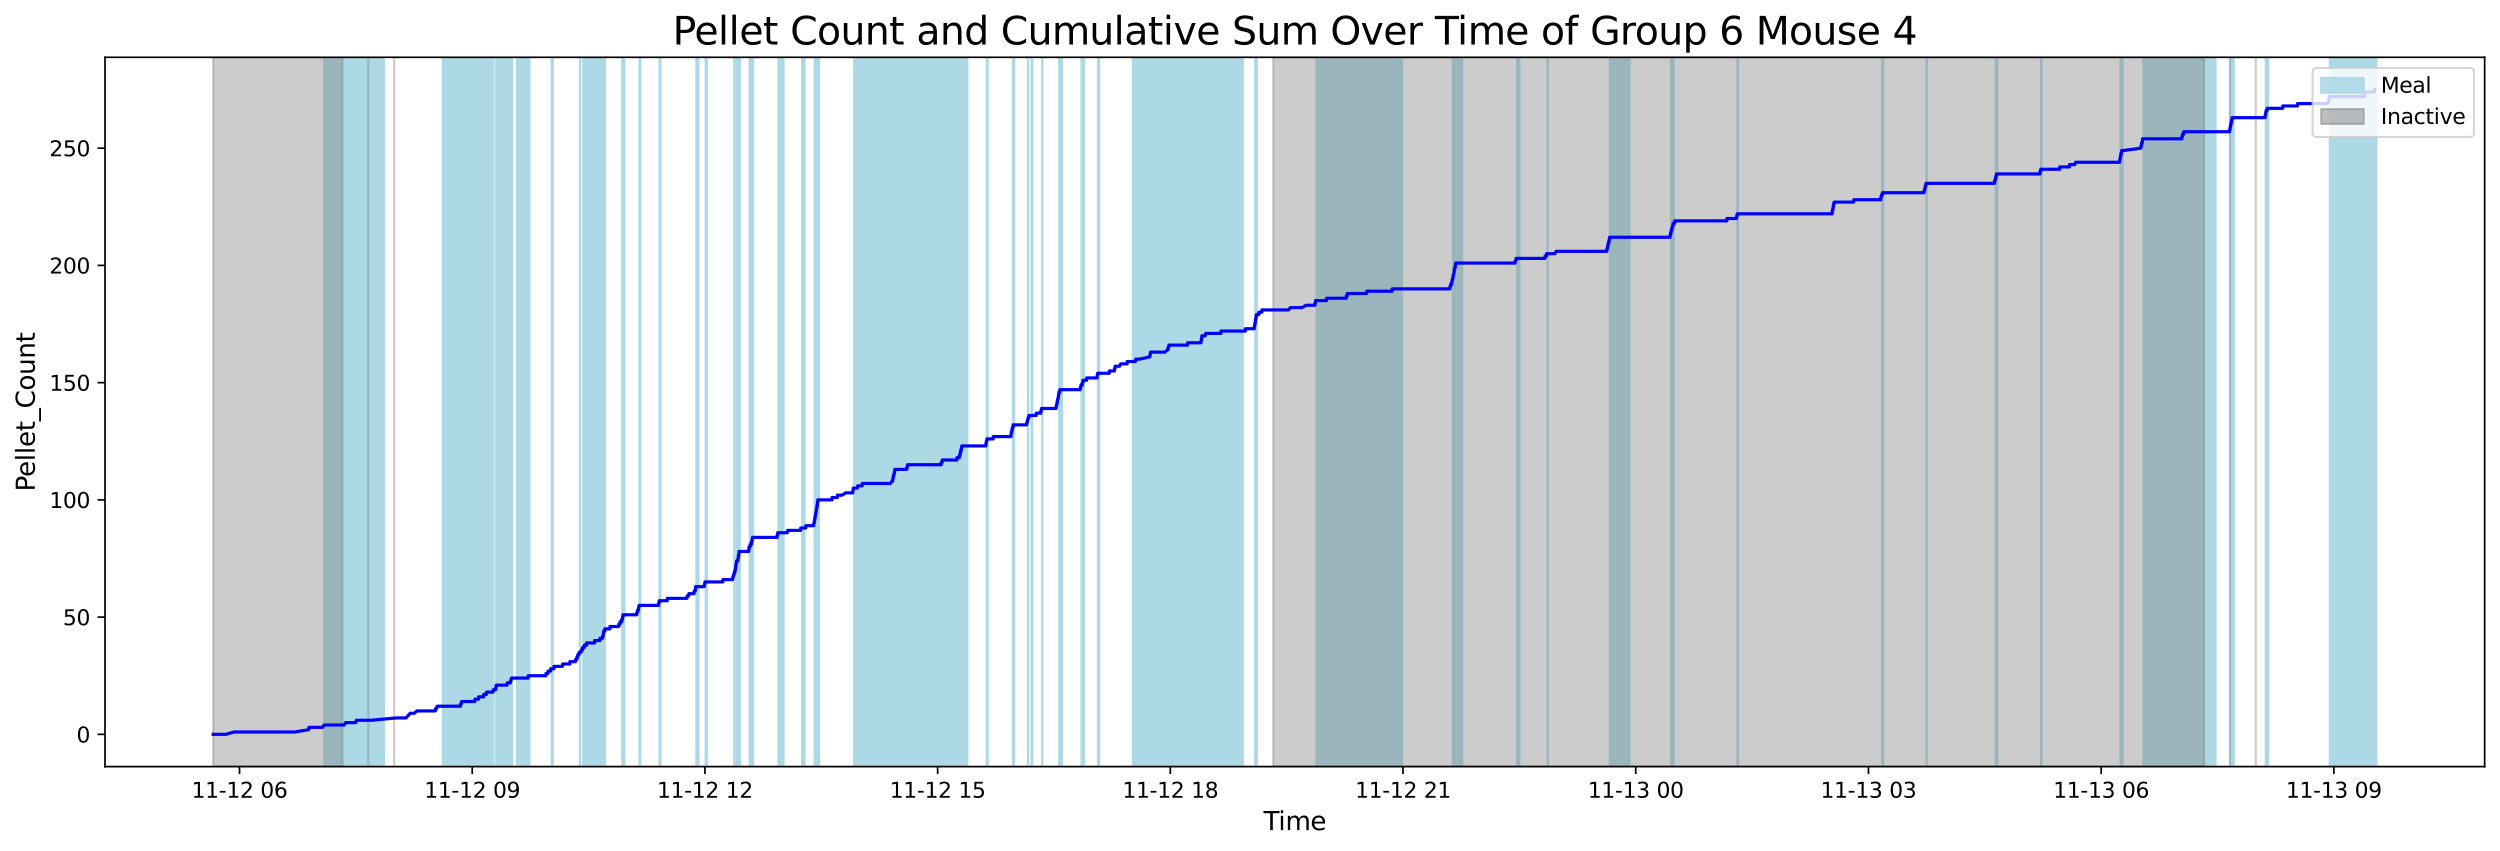 <?xml version="1.0" encoding="utf-8" standalone="no"?>
<!DOCTYPE svg PUBLIC "-//W3C//DTD SVG 1.1//EN"
  "http://www.w3.org/Graphics/SVG/1.1/DTD/svg11.dtd">
<svg xmlns:xlink="http://www.w3.org/1999/xlink" width="1172.435pt" height="399.009pt" viewBox="0 0 1172.435 399.009" xmlns="http://www.w3.org/2000/svg" version="1.1">
 <defs>
  <style type="text/css">*{stroke-linejoin: round; stroke-linecap: butt}</style>
 </defs>
 <g id="figure_1">
  <g id="patch_1">
   <path d="M 0 399.009 
L 1172.435 399.009 
L 1172.435 0 
L 0 0 
z
" style="fill: #ffffff"/>
  </g>
  <g id="axes_1">
   <g id="patch_2">
    <path d="M 49.235 359.517 
L 1165.235 359.517 
L 1165.235 26.877 
L 49.235 26.877 
z
" style="fill: #ffffff"/>
   </g>
   <g id="patch_3">
    <path d="M 180.033 359.517 
L 180.033 26.877 
L 152.045 26.877 
L 152.045 359.517 
z
" clip-path="url(#pcdb0485728)" style="fill: #add8e6; stroke: #add8e6; stroke-linejoin: miter"/>
   </g>
   <g id="patch_4">
    <path d="M 230.87 359.517 
L 230.87 26.877 
L 207.664 26.877 
L 207.664 359.517 
z
" clip-path="url(#pcdb0485728)" style="fill: #add8e6; stroke: #add8e6; stroke-linejoin: miter"/>
   </g>
   <g id="patch_5">
    <path d="M 231.452 359.517 
L 231.452 26.877 
L 229.365 26.877 
L 229.365 359.517 
z
" clip-path="url(#pcdb0485728)" style="fill: #add8e6; stroke: #add8e6; stroke-linejoin: miter"/>
   </g>
   <g id="patch_6">
    <path d="M 240.157 359.517 
L 240.157 26.877 
L 232.695 26.877 
L 232.695 359.517 
z
" clip-path="url(#pcdb0485728)" style="fill: #add8e6; stroke: #add8e6; stroke-linejoin: miter"/>
   </g>
   <g id="patch_7">
    <path d="M 248.323 359.517 
L 248.323 26.877 
L 242.473 26.877 
L 242.473 359.517 
z
" clip-path="url(#pcdb0485728)" style="fill: #add8e6; stroke: #add8e6; stroke-linejoin: miter"/>
   </g>
   <g id="patch_8">
    <path d="M 259.255 359.517 
L 259.255 26.877 
L 258.727 26.877 
L 258.727 359.517 
z
" clip-path="url(#pcdb0485728)" style="fill: #add8e6; stroke: #add8e6; stroke-linejoin: miter"/>
   </g>
   <g id="patch_9">
    <path d="M 271.979 359.517 
L 271.979 26.877 
L 271.953 26.877 
L 271.953 359.517 
z
" clip-path="url(#pcdb0485728)" style="fill: #add8e6; stroke: #add8e6; stroke-linejoin: miter"/>
   </g>
   <g id="patch_10">
    <path d="M 283.466 359.517 
L 283.466 26.877 
L 273.503 26.877 
L 273.503 359.517 
z
" clip-path="url(#pcdb0485728)" style="fill: #add8e6; stroke: #add8e6; stroke-linejoin: miter"/>
   </g>
   <g id="patch_11">
    <path d="M 283.674 359.517 
L 283.674 26.877 
L 283.393 26.877 
L 283.393 359.517 
z
" clip-path="url(#pcdb0485728)" style="fill: #add8e6; stroke: #add8e6; stroke-linejoin: miter"/>
   </g>
   <g id="patch_12">
    <path d="M 291.792 359.517 
L 291.792 26.877 
L 292.791 26.877 
L 292.791 359.517 
z
" clip-path="url(#pcdb0485728)" style="fill: #add8e6; stroke: #add8e6; stroke-linejoin: miter"/>
   </g>
   <g id="patch_13">
    <path d="M 299.913 359.517 
L 299.913 26.877 
L 300.301 26.877 
L 300.301 359.517 
z
" clip-path="url(#pcdb0485728)" style="fill: #add8e6; stroke: #add8e6; stroke-linejoin: miter"/>
   </g>
   <g id="patch_14">
    <path d="M 309.282 359.517 
L 309.282 26.877 
L 309.714 26.877 
L 309.714 359.517 
z
" clip-path="url(#pcdb0485728)" style="fill: #add8e6; stroke: #add8e6; stroke-linejoin: miter"/>
   </g>
   <g id="patch_15">
    <path d="M 327.574 359.517 
L 327.574 26.877 
L 326.563 26.877 
L 326.563 359.517 
z
" clip-path="url(#pcdb0485728)" style="fill: #add8e6; stroke: #add8e6; stroke-linejoin: miter"/>
   </g>
   <g id="patch_16">
    <path d="M 330.937 359.517 
L 330.937 26.877 
L 331.506 26.877 
L 331.506 359.517 
z
" clip-path="url(#pcdb0485728)" style="fill: #add8e6; stroke: #add8e6; stroke-linejoin: miter"/>
   </g>
   <g id="patch_17">
    <path d="M 344.329 359.517 
L 344.329 26.877 
L 344.475 26.877 
L 344.475 359.517 
z
" clip-path="url(#pcdb0485728)" style="fill: #add8e6; stroke: #add8e6; stroke-linejoin: miter"/>
   </g>
   <g id="patch_18">
    <path d="M 345.876 359.517 
L 345.876 26.877 
L 345.382 26.877 
L 345.382 359.517 
z
" clip-path="url(#pcdb0485728)" style="fill: #add8e6; stroke: #add8e6; stroke-linejoin: miter"/>
   </g>
   <g id="patch_19">
    <path d="M 345.993 359.517 
L 345.993 26.877 
L 347.001 26.877 
L 347.001 359.517 
z
" clip-path="url(#pcdb0485728)" style="fill: #add8e6; stroke: #add8e6; stroke-linejoin: miter"/>
   </g>
   <g id="patch_20">
    <path d="M 351.591 359.517 
L 351.591 26.877 
L 351.653 26.877 
L 351.653 359.517 
z
" clip-path="url(#pcdb0485728)" style="fill: #add8e6; stroke: #add8e6; stroke-linejoin: miter"/>
   </g>
   <g id="patch_21">
    <path d="M 352.268 359.517 
L 352.268 26.877 
L 353.21 26.877 
L 353.21 359.517 
z
" clip-path="url(#pcdb0485728)" style="fill: #add8e6; stroke: #add8e6; stroke-linejoin: miter"/>
   </g>
   <g id="patch_22">
    <path d="M 367.472 359.517 
L 367.472 26.877 
L 365.079 26.877 
L 365.079 359.517 
z
" clip-path="url(#pcdb0485728)" style="fill: #add8e6; stroke: #add8e6; stroke-linejoin: miter"/>
   </g>
   <g id="patch_23">
    <path d="M 377.316 359.517 
L 377.316 26.877 
L 376.135 26.877 
L 376.135 359.517 
z
" clip-path="url(#pcdb0485728)" style="fill: #add8e6; stroke: #add8e6; stroke-linejoin: miter"/>
   </g>
   <g id="patch_24">
    <path d="M 382.047 359.517 
L 382.047 26.877 
L 382.178 26.877 
L 382.178 359.517 
z
" clip-path="url(#pcdb0485728)" style="fill: #add8e6; stroke: #add8e6; stroke-linejoin: miter"/>
   </g>
   <g id="patch_25">
    <path d="M 382.835 359.517 
L 382.835 26.877 
L 384.076 26.877 
L 384.076 359.517 
z
" clip-path="url(#pcdb0485728)" style="fill: #add8e6; stroke: #add8e6; stroke-linejoin: miter"/>
   </g>
   <g id="patch_26">
    <path d="M 431.987 359.517 
L 431.987 26.877 
L 400.563 26.877 
L 400.563 359.517 
z
" clip-path="url(#pcdb0485728)" style="fill: #add8e6; stroke: #add8e6; stroke-linejoin: miter"/>
   </g>
   <g id="patch_27">
    <path d="M 453.682 359.517 
L 453.682 26.877 
L 420.029 26.877 
L 420.029 359.517 
z
" clip-path="url(#pcdb0485728)" style="fill: #add8e6; stroke: #add8e6; stroke-linejoin: miter"/>
   </g>
   <g id="patch_28">
    <path d="M 451.03 359.517 
L 451.03 26.877 
L 451.146 26.877 
L 451.146 359.517 
z
" clip-path="url(#pcdb0485728)" style="fill: #add8e6; stroke: #add8e6; stroke-linejoin: miter"/>
   </g>
   <g id="patch_29">
    <path d="M 462.778 359.517 
L 462.778 26.877 
L 463.197 26.877 
L 463.197 359.517 
z
" clip-path="url(#pcdb0485728)" style="fill: #add8e6; stroke: #add8e6; stroke-linejoin: miter"/>
   </g>
   <g id="patch_30">
    <path d="M 474.999 359.517 
L 474.999 26.877 
L 475.644 26.877 
L 475.644 359.517 
z
" clip-path="url(#pcdb0485728)" style="fill: #add8e6; stroke: #add8e6; stroke-linejoin: miter"/>
   </g>
   <g id="patch_31">
    <path d="M 482.105 359.517 
L 482.105 26.877 
L 482.174 26.877 
L 482.174 359.517 
z
" clip-path="url(#pcdb0485728)" style="fill: #add8e6; stroke: #add8e6; stroke-linejoin: miter"/>
   </g>
   <g id="patch_32">
    <path d="M 483.802 359.517 
L 483.802 26.877 
L 484.114 26.877 
L 484.114 359.517 
z
" clip-path="url(#pcdb0485728)" style="fill: #add8e6; stroke: #add8e6; stroke-linejoin: miter"/>
   </g>
   <g id="patch_33">
    <path d="M 488.78 359.517 
L 488.78 26.877 
L 488.818 26.877 
L 488.818 359.517 
z
" clip-path="url(#pcdb0485728)" style="fill: #add8e6; stroke: #add8e6; stroke-linejoin: miter"/>
   </g>
   <g id="patch_34">
    <path d="M 497.325 359.517 
L 497.325 26.877 
L 496.716 26.877 
L 496.716 359.517 
z
" clip-path="url(#pcdb0485728)" style="fill: #add8e6; stroke: #add8e6; stroke-linejoin: miter"/>
   </g>
   <g id="patch_35">
    <path d="M 498.056 359.517 
L 498.056 26.877 
L 497.133 26.877 
L 497.133 359.517 
z
" clip-path="url(#pcdb0485728)" style="fill: #add8e6; stroke: #add8e6; stroke-linejoin: miter"/>
   </g>
   <g id="patch_36">
    <path d="M 507.203 359.517 
L 507.203 26.877 
L 507.304 26.877 
L 507.304 359.517 
z
" clip-path="url(#pcdb0485728)" style="fill: #add8e6; stroke: #add8e6; stroke-linejoin: miter"/>
   </g>
   <g id="patch_37">
    <path d="M 508.107 359.517 
L 508.107 26.877 
L 508.373 26.877 
L 508.373 359.517 
z
" clip-path="url(#pcdb0485728)" style="fill: #add8e6; stroke: #add8e6; stroke-linejoin: miter"/>
   </g>
   <g id="patch_38">
    <path d="M 514.929 359.517 
L 514.929 26.877 
L 515.475 26.877 
L 515.475 359.517 
z
" clip-path="url(#pcdb0485728)" style="fill: #add8e6; stroke: #add8e6; stroke-linejoin: miter"/>
   </g>
   <g id="patch_39">
    <path d="M 560.914 359.517 
L 560.914 26.877 
L 531.275 26.877 
L 531.275 359.517 
z
" clip-path="url(#pcdb0485728)" style="fill: #add8e6; stroke: #add8e6; stroke-linejoin: miter"/>
   </g>
   <g id="patch_40">
    <path d="M 574.404 359.517 
L 574.404 26.877 
L 540.335 26.877 
L 540.335 359.517 
z
" clip-path="url(#pcdb0485728)" style="fill: #add8e6; stroke: #add8e6; stroke-linejoin: miter"/>
   </g>
   <g id="patch_41">
    <path d="M 582.852 359.517 
L 582.852 26.877 
L 548.069 26.877 
L 548.069 359.517 
z
" clip-path="url(#pcdb0485728)" style="fill: #add8e6; stroke: #add8e6; stroke-linejoin: miter"/>
   </g>
   <g id="patch_42">
    <path d="M 563.847 359.517 
L 563.847 26.877 
L 564.069 26.877 
L 564.069 359.517 
z
" clip-path="url(#pcdb0485728)" style="fill: #add8e6; stroke: #add8e6; stroke-linejoin: miter"/>
   </g>
   <g id="patch_43">
    <path d="M 588.654 359.517 
L 588.654 26.877 
L 589.448 26.877 
L 589.448 359.517 
z
" clip-path="url(#pcdb0485728)" style="fill: #add8e6; stroke: #add8e6; stroke-linejoin: miter"/>
   </g>
   <g id="patch_44">
    <path d="M 647.917 359.517 
L 647.917 26.877 
L 617.362 26.877 
L 617.362 359.517 
z
" clip-path="url(#pcdb0485728)" style="fill: #add8e6; stroke: #add8e6; stroke-linejoin: miter"/>
   </g>
   <g id="patch_45">
    <path d="M 657.507 359.517 
L 657.507 26.877 
L 632.032 26.877 
L 632.032 359.517 
z
" clip-path="url(#pcdb0485728)" style="fill: #add8e6; stroke: #add8e6; stroke-linejoin: miter"/>
   </g>
   <g id="patch_46">
    <path d="M 683.054 359.517 
L 683.054 26.877 
L 681.344 26.877 
L 681.344 359.517 
z
" clip-path="url(#pcdb0485728)" style="fill: #add8e6; stroke: #add8e6; stroke-linejoin: miter"/>
   </g>
   <g id="patch_47">
    <path d="M 681.952 359.517 
L 681.952 26.877 
L 682.375 26.877 
L 682.375 359.517 
z
" clip-path="url(#pcdb0485728)" style="fill: #add8e6; stroke: #add8e6; stroke-linejoin: miter"/>
   </g>
   <g id="patch_48">
    <path d="M 685.75 359.517 
L 685.75 26.877 
L 683.179 26.877 
L 683.179 359.517 
z
" clip-path="url(#pcdb0485728)" style="fill: #add8e6; stroke: #add8e6; stroke-linejoin: miter"/>
   </g>
   <g id="patch_49">
    <path d="M 712.531 359.517 
L 712.531 26.877 
L 711.46 26.877 
L 711.46 359.517 
z
" clip-path="url(#pcdb0485728)" style="fill: #add8e6; stroke: #add8e6; stroke-linejoin: miter"/>
   </g>
   <g id="patch_50">
    <path d="M 725.88 359.517 
L 725.88 26.877 
L 725.815 26.877 
L 725.815 359.517 
z
" clip-path="url(#pcdb0485728)" style="fill: #add8e6; stroke: #add8e6; stroke-linejoin: miter"/>
   </g>
   <g id="patch_51">
    <path d="M 764.292 359.517 
L 764.292 26.877 
L 754.958 26.877 
L 754.958 359.517 
z
" clip-path="url(#pcdb0485728)" style="fill: #add8e6; stroke: #add8e6; stroke-linejoin: miter"/>
   </g>
   <g id="patch_52">
    <path d="M 783.653 359.517 
L 783.653 26.877 
L 783.785 26.877 
L 783.785 359.517 
z
" clip-path="url(#pcdb0485728)" style="fill: #add8e6; stroke: #add8e6; stroke-linejoin: miter"/>
   </g>
   <g id="patch_53">
    <path d="M 784.579 359.517 
L 784.579 26.877 
L 784.957 26.877 
L 784.957 359.517 
z
" clip-path="url(#pcdb0485728)" style="fill: #add8e6; stroke: #add8e6; stroke-linejoin: miter"/>
   </g>
   <g id="patch_54">
    <path d="M 814.827 359.517 
L 814.827 26.877 
L 815.077 26.877 
L 815.077 359.517 
z
" clip-path="url(#pcdb0485728)" style="fill: #add8e6; stroke: #add8e6; stroke-linejoin: miter"/>
   </g>
   <g id="patch_55">
    <path d="M 882.683 359.517 
L 882.683 26.877 
L 883.194 26.877 
L 883.194 359.517 
z
" clip-path="url(#pcdb0485728)" style="fill: #add8e6; stroke: #add8e6; stroke-linejoin: miter"/>
   </g>
   <g id="patch_56">
    <path d="M 903.456 359.517 
L 903.456 26.877 
L 903.579 26.877 
L 903.579 359.517 
z
" clip-path="url(#pcdb0485728)" style="fill: #add8e6; stroke: #add8e6; stroke-linejoin: miter"/>
   </g>
   <g id="patch_57">
    <path d="M 935.957 359.517 
L 935.957 26.877 
L 936.727 26.877 
L 936.727 359.517 
z
" clip-path="url(#pcdb0485728)" style="fill: #add8e6; stroke: #add8e6; stroke-linejoin: miter"/>
   </g>
   <g id="patch_58">
    <path d="M 957.206 359.517 
L 957.206 26.877 
L 957.404 26.877 
L 957.404 359.517 
z
" clip-path="url(#pcdb0485728)" style="fill: #add8e6; stroke: #add8e6; stroke-linejoin: miter"/>
   </g>
   <g id="patch_59">
    <path d="M 994.925 359.517 
L 994.925 26.877 
L 994.48 26.877 
L 994.48 359.517 
z
" clip-path="url(#pcdb0485728)" style="fill: #add8e6; stroke: #add8e6; stroke-linejoin: miter"/>
   </g>
   <g id="patch_60">
    <path d="M 995.129 359.517 
L 995.129 26.877 
L 994.826 26.877 
L 994.826 359.517 
z
" clip-path="url(#pcdb0485728)" style="fill: #add8e6; stroke: #add8e6; stroke-linejoin: miter"/>
   </g>
   <g id="patch_61">
    <path d="M 995.481 359.517 
L 995.481 26.877 
L 995.408 26.877 
L 995.408 359.517 
z
" clip-path="url(#pcdb0485728)" style="fill: #add8e6; stroke: #add8e6; stroke-linejoin: miter"/>
   </g>
   <g id="patch_62">
    <path d="M 1039.055 359.517 
L 1039.055 26.877 
L 1005.206 26.877 
L 1005.206 359.517 
z
" clip-path="url(#pcdb0485728)" style="fill: #add8e6; stroke: #add8e6; stroke-linejoin: miter"/>
   </g>
   <g id="patch_63">
    <path d="M 1023.595 359.517 
L 1023.595 26.877 
L 1024.365 26.877 
L 1024.365 359.517 
z
" clip-path="url(#pcdb0485728)" style="fill: #add8e6; stroke: #add8e6; stroke-linejoin: miter"/>
   </g>
   <g id="patch_64">
    <path d="M 1046.003 359.517 
L 1046.003 26.877 
L 1047.555 26.877 
L 1047.555 359.517 
z
" clip-path="url(#pcdb0485728)" style="fill: #add8e6; stroke: #add8e6; stroke-linejoin: miter"/>
   </g>
   <g id="patch_65">
    <path d="M 1062.587 359.517 
L 1062.587 26.877 
L 1063.668 26.877 
L 1063.668 359.517 
z
" clip-path="url(#pcdb0485728)" style="fill: #add8e6; stroke: #add8e6; stroke-linejoin: miter"/>
   </g>
   <g id="patch_66">
    <path d="M 1114.508 359.517 
L 1114.508 26.877 
L 1092.598 26.877 
L 1092.598 359.517 
z
" clip-path="url(#pcdb0485728)" style="fill: #add8e6; stroke: #add8e6; stroke-linejoin: miter"/>
   </g>
   <g id="patch_67">
    <path d="M 1110.029 359.517 
L 1110.029 26.877 
L 1110.484 26.877 
L 1110.484 359.517 
z
" clip-path="url(#pcdb0485728)" style="fill: #add8e6; stroke: #add8e6; stroke-linejoin: miter"/>
   </g>
   <g id="patch_68">
    <path d="M 99.962 359.517 
L 99.962 26.877 
L 160.591 26.877 
L 160.591 359.517 
z
" clip-path="url(#pcdb0485728)" style="fill: #808080; opacity: 0.4; stroke: #808080; stroke-linejoin: miter"/>
   </g>
   <g id="patch_69">
    <path d="M 172.717 26.877 
L 172.717 26.877 
L 172.717 359.517 
" clip-path="url(#pcdb0485728)" style="fill: #808080; opacity: 0.4; stroke: #808080; stroke-linejoin: miter"/>
   </g>
   <g id="patch_70">
    <path d="M 184.843 26.877 
L 184.843 26.877 
L 184.843 359.517 
" clip-path="url(#pcdb0485728)" style="fill: #808080; opacity: 0.4; stroke: #808080; stroke-linejoin: miter"/>
   </g>
   <g id="patch_71">
    <path d="M 597.12 359.517 
L 597.12 26.877 
L 1033.649 26.877 
L 1033.649 359.517 
z
" clip-path="url(#pcdb0485728)" style="fill: #808080; opacity: 0.4; stroke: #808080; stroke-linejoin: miter"/>
   </g>
   <g id="patch_72">
    <path d="M 1045.775 26.877 
L 1045.775 26.877 
L 1045.775 359.517 
" clip-path="url(#pcdb0485728)" style="fill: #808080; opacity: 0.4; stroke: #808080; stroke-linejoin: miter"/>
   </g>
   <g id="patch_73">
    <path d="M 1057.9 26.877 
L 1057.9 26.877 
L 1057.9 359.517 
" clip-path="url(#pcdb0485728)" style="fill: #808080; opacity: 0.4; stroke: #808080; stroke-linejoin: miter"/>
   </g>
   <g id="matplotlib.axis_1">
    <g id="xtick_1">
     <g id="line2d_1">
      <defs>
       <path id="m66c475fc43" d="M 0 0 
L 0 3.5 
" style="stroke: #000000; stroke-width: 0.8"/>
      </defs>
      <g>
       <use xlink:href="#m66c475fc43" x="112.331" y="359.517" style="stroke: #000000; stroke-width: 0.8"/>
      </g>
     </g>
     <g id="text_1">
      <!-- 11-12 06 -->
      <g transform="translate(89.85 374.116) scale(0.1 -0.1)">
       <defs>
        <path id="DejaVuSans-31" d="M 794 531 
L 1825 531 
L 1825 4091 
L 703 3866 
L 703 4441 
L 1819 4666 
L 2450 4666 
L 2450 531 
L 3481 531 
L 3481 0 
L 794 0 
L 794 531 
z
" transform="scale(0.016)"/>
        <path id="DejaVuSans-2d" d="M 313 2009 
L 1997 2009 
L 1997 1497 
L 313 1497 
L 313 2009 
z
" transform="scale(0.016)"/>
        <path id="DejaVuSans-32" d="M 1228 531 
L 3431 531 
L 3431 0 
L 469 0 
L 469 531 
Q 828 903 1448 1529 
Q 2069 2156 2228 2338 
Q 2531 2678 2651 2914 
Q 2772 3150 2772 3378 
Q 2772 3750 2511 3984 
Q 2250 4219 1831 4219 
Q 1534 4219 1204 4116 
Q 875 4013 500 3803 
L 500 4441 
Q 881 4594 1212 4672 
Q 1544 4750 1819 4750 
Q 2544 4750 2975 4387 
Q 3406 4025 3406 3419 
Q 3406 3131 3298 2873 
Q 3191 2616 2906 2266 
Q 2828 2175 2409 1742 
Q 1991 1309 1228 531 
z
" transform="scale(0.016)"/>
        <path id="DejaVuSans-20" transform="scale(0.016)"/>
        <path id="DejaVuSans-30" d="M 2034 4250 
Q 1547 4250 1301 3770 
Q 1056 3291 1056 2328 
Q 1056 1369 1301 889 
Q 1547 409 2034 409 
Q 2525 409 2770 889 
Q 3016 1369 3016 2328 
Q 3016 3291 2770 3770 
Q 2525 4250 2034 4250 
z
M 2034 4750 
Q 2819 4750 3233 4129 
Q 3647 3509 3647 2328 
Q 3647 1150 3233 529 
Q 2819 -91 2034 -91 
Q 1250 -91 836 529 
Q 422 1150 422 2328 
Q 422 3509 836 4129 
Q 1250 4750 2034 4750 
z
" transform="scale(0.016)"/>
        <path id="DejaVuSans-36" d="M 2113 2584 
Q 1688 2584 1439 2293 
Q 1191 2003 1191 1497 
Q 1191 994 1439 701 
Q 1688 409 2113 409 
Q 2538 409 2786 701 
Q 3034 994 3034 1497 
Q 3034 2003 2786 2293 
Q 2538 2584 2113 2584 
z
M 3366 4563 
L 3366 3988 
Q 3128 4100 2886 4159 
Q 2644 4219 2406 4219 
Q 1781 4219 1451 3797 
Q 1122 3375 1075 2522 
Q 1259 2794 1537 2939 
Q 1816 3084 2150 3084 
Q 2853 3084 3261 2657 
Q 3669 2231 3669 1497 
Q 3669 778 3244 343 
Q 2819 -91 2113 -91 
Q 1303 -91 875 529 
Q 447 1150 447 2328 
Q 447 3434 972 4092 
Q 1497 4750 2381 4750 
Q 2619 4750 2861 4703 
Q 3103 4656 3366 4563 
z
" transform="scale(0.016)"/>
       </defs>
       <use xlink:href="#DejaVuSans-31"/>
       <use xlink:href="#DejaVuSans-31" x="63.623"/>
       <use xlink:href="#DejaVuSans-2d" x="127.246"/>
       <use xlink:href="#DejaVuSans-31" x="163.33"/>
       <use xlink:href="#DejaVuSans-32" x="226.953"/>
       <use xlink:href="#DejaVuSans-20" x="290.576"/>
       <use xlink:href="#DejaVuSans-30" x="322.363"/>
       <use xlink:href="#DejaVuSans-36" x="385.986"/>
      </g>
     </g>
    </g>
    <g id="xtick_2">
     <g id="line2d_2">
      <g>
       <use xlink:href="#m66c475fc43" x="221.463" y="359.517" style="stroke: #000000; stroke-width: 0.8"/>
      </g>
     </g>
     <g id="text_2">
      <!-- 11-12 09 -->
      <g transform="translate(198.982 374.116) scale(0.1 -0.1)">
       <defs>
        <path id="DejaVuSans-39" d="M 703 97 
L 703 672 
Q 941 559 1184 500 
Q 1428 441 1663 441 
Q 2288 441 2617 861 
Q 2947 1281 2994 2138 
Q 2813 1869 2534 1725 
Q 2256 1581 1919 1581 
Q 1219 1581 811 2004 
Q 403 2428 403 3163 
Q 403 3881 828 4315 
Q 1253 4750 1959 4750 
Q 2769 4750 3195 4129 
Q 3622 3509 3622 2328 
Q 3622 1225 3098 567 
Q 2575 -91 1691 -91 
Q 1453 -91 1209 -44 
Q 966 3 703 97 
z
M 1959 2075 
Q 2384 2075 2632 2365 
Q 2881 2656 2881 3163 
Q 2881 3666 2632 3958 
Q 2384 4250 1959 4250 
Q 1534 4250 1286 3958 
Q 1038 3666 1038 3163 
Q 1038 2656 1286 2365 
Q 1534 2075 1959 2075 
z
" transform="scale(0.016)"/>
       </defs>
       <use xlink:href="#DejaVuSans-31"/>
       <use xlink:href="#DejaVuSans-31" x="63.623"/>
       <use xlink:href="#DejaVuSans-2d" x="127.246"/>
       <use xlink:href="#DejaVuSans-31" x="163.33"/>
       <use xlink:href="#DejaVuSans-32" x="226.953"/>
       <use xlink:href="#DejaVuSans-20" x="290.576"/>
       <use xlink:href="#DejaVuSans-30" x="322.363"/>
       <use xlink:href="#DejaVuSans-39" x="385.986"/>
      </g>
     </g>
    </g>
    <g id="xtick_3">
     <g id="line2d_3">
      <g>
       <use xlink:href="#m66c475fc43" x="330.595" y="359.517" style="stroke: #000000; stroke-width: 0.8"/>
      </g>
     </g>
     <g id="text_3">
      <!-- 11-12 12 -->
      <g transform="translate(308.115 374.116) scale(0.1 -0.1)">
       <use xlink:href="#DejaVuSans-31"/>
       <use xlink:href="#DejaVuSans-31" x="63.623"/>
       <use xlink:href="#DejaVuSans-2d" x="127.246"/>
       <use xlink:href="#DejaVuSans-31" x="163.33"/>
       <use xlink:href="#DejaVuSans-32" x="226.953"/>
       <use xlink:href="#DejaVuSans-20" x="290.576"/>
       <use xlink:href="#DejaVuSans-31" x="322.363"/>
       <use xlink:href="#DejaVuSans-32" x="385.986"/>
      </g>
     </g>
    </g>
    <g id="xtick_4">
     <g id="line2d_4">
      <g>
       <use xlink:href="#m66c475fc43" x="439.727" y="359.517" style="stroke: #000000; stroke-width: 0.8"/>
      </g>
     </g>
     <g id="text_4">
      <!-- 11-12 15 -->
      <g transform="translate(417.247 374.116) scale(0.1 -0.1)">
       <defs>
        <path id="DejaVuSans-35" d="M 691 4666 
L 3169 4666 
L 3169 4134 
L 1269 4134 
L 1269 2991 
Q 1406 3038 1543 3061 
Q 1681 3084 1819 3084 
Q 2600 3084 3056 2656 
Q 3513 2228 3513 1497 
Q 3513 744 3044 326 
Q 2575 -91 1722 -91 
Q 1428 -91 1123 -41 
Q 819 9 494 109 
L 494 744 
Q 775 591 1075 516 
Q 1375 441 1709 441 
Q 2250 441 2565 725 
Q 2881 1009 2881 1497 
Q 2881 1984 2565 2268 
Q 2250 2553 1709 2553 
Q 1456 2553 1204 2497 
Q 953 2441 691 2322 
L 691 4666 
z
" transform="scale(0.016)"/>
       </defs>
       <use xlink:href="#DejaVuSans-31"/>
       <use xlink:href="#DejaVuSans-31" x="63.623"/>
       <use xlink:href="#DejaVuSans-2d" x="127.246"/>
       <use xlink:href="#DejaVuSans-31" x="163.33"/>
       <use xlink:href="#DejaVuSans-32" x="226.953"/>
       <use xlink:href="#DejaVuSans-20" x="290.576"/>
       <use xlink:href="#DejaVuSans-31" x="322.363"/>
       <use xlink:href="#DejaVuSans-35" x="385.986"/>
      </g>
     </g>
    </g>
    <g id="xtick_5">
     <g id="line2d_5">
      <g>
       <use xlink:href="#m66c475fc43" x="548.859" y="359.517" style="stroke: #000000; stroke-width: 0.8"/>
      </g>
     </g>
     <g id="text_5">
      <!-- 11-12 18 -->
      <g transform="translate(526.379 374.116) scale(0.1 -0.1)">
       <defs>
        <path id="DejaVuSans-38" d="M 2034 2216 
Q 1584 2216 1326 1975 
Q 1069 1734 1069 1313 
Q 1069 891 1326 650 
Q 1584 409 2034 409 
Q 2484 409 2743 651 
Q 3003 894 3003 1313 
Q 3003 1734 2745 1975 
Q 2488 2216 2034 2216 
z
M 1403 2484 
Q 997 2584 770 2862 
Q 544 3141 544 3541 
Q 544 4100 942 4425 
Q 1341 4750 2034 4750 
Q 2731 4750 3128 4425 
Q 3525 4100 3525 3541 
Q 3525 3141 3298 2862 
Q 3072 2584 2669 2484 
Q 3125 2378 3379 2068 
Q 3634 1759 3634 1313 
Q 3634 634 3220 271 
Q 2806 -91 2034 -91 
Q 1263 -91 848 271 
Q 434 634 434 1313 
Q 434 1759 690 2068 
Q 947 2378 1403 2484 
z
M 1172 3481 
Q 1172 3119 1398 2916 
Q 1625 2713 2034 2713 
Q 2441 2713 2670 2916 
Q 2900 3119 2900 3481 
Q 2900 3844 2670 4047 
Q 2441 4250 2034 4250 
Q 1625 4250 1398 4047 
Q 1172 3844 1172 3481 
z
" transform="scale(0.016)"/>
       </defs>
       <use xlink:href="#DejaVuSans-31"/>
       <use xlink:href="#DejaVuSans-31" x="63.623"/>
       <use xlink:href="#DejaVuSans-2d" x="127.246"/>
       <use xlink:href="#DejaVuSans-31" x="163.33"/>
       <use xlink:href="#DejaVuSans-32" x="226.953"/>
       <use xlink:href="#DejaVuSans-20" x="290.576"/>
       <use xlink:href="#DejaVuSans-31" x="322.363"/>
       <use xlink:href="#DejaVuSans-38" x="385.986"/>
      </g>
     </g>
    </g>
    <g id="xtick_6">
     <g id="line2d_6">
      <g>
       <use xlink:href="#m66c475fc43" x="657.992" y="359.517" style="stroke: #000000; stroke-width: 0.8"/>
      </g>
     </g>
     <g id="text_6">
      <!-- 11-12 21 -->
      <g transform="translate(635.511 374.116) scale(0.1 -0.1)">
       <use xlink:href="#DejaVuSans-31"/>
       <use xlink:href="#DejaVuSans-31" x="63.623"/>
       <use xlink:href="#DejaVuSans-2d" x="127.246"/>
       <use xlink:href="#DejaVuSans-31" x="163.33"/>
       <use xlink:href="#DejaVuSans-32" x="226.953"/>
       <use xlink:href="#DejaVuSans-20" x="290.576"/>
       <use xlink:href="#DejaVuSans-32" x="322.363"/>
       <use xlink:href="#DejaVuSans-31" x="385.986"/>
      </g>
     </g>
    </g>
    <g id="xtick_7">
     <g id="line2d_7">
      <g>
       <use xlink:href="#m66c475fc43" x="767.124" y="359.517" style="stroke: #000000; stroke-width: 0.8"/>
      </g>
     </g>
     <g id="text_7">
      <!-- 11-13 00 -->
      <g transform="translate(744.643 374.116) scale(0.1 -0.1)">
       <defs>
        <path id="DejaVuSans-33" d="M 2597 2516 
Q 3050 2419 3304 2112 
Q 3559 1806 3559 1356 
Q 3559 666 3084 287 
Q 2609 -91 1734 -91 
Q 1441 -91 1130 -33 
Q 819 25 488 141 
L 488 750 
Q 750 597 1062 519 
Q 1375 441 1716 441 
Q 2309 441 2620 675 
Q 2931 909 2931 1356 
Q 2931 1769 2642 2001 
Q 2353 2234 1838 2234 
L 1294 2234 
L 1294 2753 
L 1863 2753 
Q 2328 2753 2575 2939 
Q 2822 3125 2822 3475 
Q 2822 3834 2567 4026 
Q 2313 4219 1838 4219 
Q 1578 4219 1281 4162 
Q 984 4106 628 3988 
L 628 4550 
Q 988 4650 1302 4700 
Q 1616 4750 1894 4750 
Q 2613 4750 3031 4423 
Q 3450 4097 3450 3541 
Q 3450 3153 3228 2886 
Q 3006 2619 2597 2516 
z
" transform="scale(0.016)"/>
       </defs>
       <use xlink:href="#DejaVuSans-31"/>
       <use xlink:href="#DejaVuSans-31" x="63.623"/>
       <use xlink:href="#DejaVuSans-2d" x="127.246"/>
       <use xlink:href="#DejaVuSans-31" x="163.33"/>
       <use xlink:href="#DejaVuSans-33" x="226.953"/>
       <use xlink:href="#DejaVuSans-20" x="290.576"/>
       <use xlink:href="#DejaVuSans-30" x="322.363"/>
       <use xlink:href="#DejaVuSans-30" x="385.986"/>
      </g>
     </g>
    </g>
    <g id="xtick_8">
     <g id="line2d_8">
      <g>
       <use xlink:href="#m66c475fc43" x="876.256" y="359.517" style="stroke: #000000; stroke-width: 0.8"/>
      </g>
     </g>
     <g id="text_8">
      <!-- 11-13 03 -->
      <g transform="translate(853.776 374.116) scale(0.1 -0.1)">
       <use xlink:href="#DejaVuSans-31"/>
       <use xlink:href="#DejaVuSans-31" x="63.623"/>
       <use xlink:href="#DejaVuSans-2d" x="127.246"/>
       <use xlink:href="#DejaVuSans-31" x="163.33"/>
       <use xlink:href="#DejaVuSans-33" x="226.953"/>
       <use xlink:href="#DejaVuSans-20" x="290.576"/>
       <use xlink:href="#DejaVuSans-30" x="322.363"/>
       <use xlink:href="#DejaVuSans-33" x="385.986"/>
      </g>
     </g>
    </g>
    <g id="xtick_9">
     <g id="line2d_9">
      <g>
       <use xlink:href="#m66c475fc43" x="985.388" y="359.517" style="stroke: #000000; stroke-width: 0.8"/>
      </g>
     </g>
     <g id="text_9">
      <!-- 11-13 06 -->
      <g transform="translate(962.908 374.116) scale(0.1 -0.1)">
       <use xlink:href="#DejaVuSans-31"/>
       <use xlink:href="#DejaVuSans-31" x="63.623"/>
       <use xlink:href="#DejaVuSans-2d" x="127.246"/>
       <use xlink:href="#DejaVuSans-31" x="163.33"/>
       <use xlink:href="#DejaVuSans-33" x="226.953"/>
       <use xlink:href="#DejaVuSans-20" x="290.576"/>
       <use xlink:href="#DejaVuSans-30" x="322.363"/>
       <use xlink:href="#DejaVuSans-36" x="385.986"/>
      </g>
     </g>
    </g>
    <g id="xtick_10">
     <g id="line2d_10">
      <g>
       <use xlink:href="#m66c475fc43" x="1094.52" y="359.517" style="stroke: #000000; stroke-width: 0.8"/>
      </g>
     </g>
     <g id="text_10">
      <!-- 11-13 09 -->
      <g transform="translate(1072.04 374.116) scale(0.1 -0.1)">
       <use xlink:href="#DejaVuSans-31"/>
       <use xlink:href="#DejaVuSans-31" x="63.623"/>
       <use xlink:href="#DejaVuSans-2d" x="127.246"/>
       <use xlink:href="#DejaVuSans-31" x="163.33"/>
       <use xlink:href="#DejaVuSans-33" x="226.953"/>
       <use xlink:href="#DejaVuSans-20" x="290.576"/>
       <use xlink:href="#DejaVuSans-30" x="322.363"/>
       <use xlink:href="#DejaVuSans-39" x="385.986"/>
      </g>
     </g>
    </g>
    <g id="text_11">
     <!-- Time -->
     <g transform="translate(592.555 389.313) scale(0.12 -0.12)">
      <defs>
       <path id="DejaVuSans-54" d="M -19 4666 
L 3928 4666 
L 3928 4134 
L 2272 4134 
L 2272 0 
L 1638 0 
L 1638 4134 
L -19 4134 
L -19 4666 
z
" transform="scale(0.016)"/>
       <path id="DejaVuSans-69" d="M 603 3500 
L 1178 3500 
L 1178 0 
L 603 0 
L 603 3500 
z
M 603 4863 
L 1178 4863 
L 1178 4134 
L 603 4134 
L 603 4863 
z
" transform="scale(0.016)"/>
       <path id="DejaVuSans-6d" d="M 3328 2828 
Q 3544 3216 3844 3400 
Q 4144 3584 4550 3584 
Q 5097 3584 5394 3201 
Q 5691 2819 5691 2113 
L 5691 0 
L 5113 0 
L 5113 2094 
Q 5113 2597 4934 2840 
Q 4756 3084 4391 3084 
Q 3944 3084 3684 2787 
Q 3425 2491 3425 1978 
L 3425 0 
L 2847 0 
L 2847 2094 
Q 2847 2600 2669 2842 
Q 2491 3084 2119 3084 
Q 1678 3084 1418 2786 
Q 1159 2488 1159 1978 
L 1159 0 
L 581 0 
L 581 3500 
L 1159 3500 
L 1159 2956 
Q 1356 3278 1631 3431 
Q 1906 3584 2284 3584 
Q 2666 3584 2933 3390 
Q 3200 3197 3328 2828 
z
" transform="scale(0.016)"/>
       <path id="DejaVuSans-65" d="M 3597 1894 
L 3597 1613 
L 953 1613 
Q 991 1019 1311 708 
Q 1631 397 2203 397 
Q 2534 397 2845 478 
Q 3156 559 3463 722 
L 3463 178 
Q 3153 47 2828 -22 
Q 2503 -91 2169 -91 
Q 1331 -91 842 396 
Q 353 884 353 1716 
Q 353 2575 817 3079 
Q 1281 3584 2069 3584 
Q 2775 3584 3186 3129 
Q 3597 2675 3597 1894 
z
M 3022 2063 
Q 3016 2534 2758 2815 
Q 2500 3097 2075 3097 
Q 1594 3097 1305 2825 
Q 1016 2553 972 2059 
L 3022 2063 
z
" transform="scale(0.016)"/>
      </defs>
      <use xlink:href="#DejaVuSans-54"/>
      <use xlink:href="#DejaVuSans-69" x="57.959"/>
      <use xlink:href="#DejaVuSans-6d" x="85.742"/>
      <use xlink:href="#DejaVuSans-65" x="183.154"/>
     </g>
    </g>
   </g>
   <g id="matplotlib.axis_2">
    <g id="ytick_1">
     <g id="line2d_11">
      <defs>
       <path id="m3c2cbd5b23" d="M 0 0 
L -3.5 0 
" style="stroke: #000000; stroke-width: 0.8"/>
      </defs>
      <g>
       <use xlink:href="#m3c2cbd5b23" x="49.235" y="344.397" style="stroke: #000000; stroke-width: 0.8"/>
      </g>
     </g>
     <g id="text_12">
      <!-- 0 -->
      <g transform="translate(35.873 348.196) scale(0.1 -0.1)">
       <use xlink:href="#DejaVuSans-30"/>
      </g>
     </g>
    </g>
    <g id="ytick_2">
     <g id="line2d_12">
      <g>
       <use xlink:href="#m3c2cbd5b23" x="49.235" y="289.415" style="stroke: #000000; stroke-width: 0.8"/>
      </g>
     </g>
     <g id="text_13">
      <!-- 50 -->
      <g transform="translate(29.51 293.215) scale(0.1 -0.1)">
       <use xlink:href="#DejaVuSans-35"/>
       <use xlink:href="#DejaVuSans-30" x="63.623"/>
      </g>
     </g>
    </g>
    <g id="ytick_3">
     <g id="line2d_13">
      <g>
       <use xlink:href="#m3c2cbd5b23" x="49.235" y="234.434" style="stroke: #000000; stroke-width: 0.8"/>
      </g>
     </g>
     <g id="text_14">
      <!-- 100 -->
      <g transform="translate(23.148 238.233) scale(0.1 -0.1)">
       <use xlink:href="#DejaVuSans-31"/>
       <use xlink:href="#DejaVuSans-30" x="63.623"/>
       <use xlink:href="#DejaVuSans-30" x="127.246"/>
      </g>
     </g>
    </g>
    <g id="ytick_4">
     <g id="line2d_14">
      <g>
       <use xlink:href="#m3c2cbd5b23" x="49.235" y="179.452" style="stroke: #000000; stroke-width: 0.8"/>
      </g>
     </g>
     <g id="text_15">
      <!-- 150 -->
      <g transform="translate(23.148 183.251) scale(0.1 -0.1)">
       <use xlink:href="#DejaVuSans-31"/>
       <use xlink:href="#DejaVuSans-35" x="63.623"/>
       <use xlink:href="#DejaVuSans-30" x="127.246"/>
      </g>
     </g>
    </g>
    <g id="ytick_5">
     <g id="line2d_15">
      <g>
       <use xlink:href="#m3c2cbd5b23" x="49.235" y="124.47" style="stroke: #000000; stroke-width: 0.8"/>
      </g>
     </g>
     <g id="text_16">
      <!-- 200 -->
      <g transform="translate(23.148 128.269) scale(0.1 -0.1)">
       <use xlink:href="#DejaVuSans-32"/>
       <use xlink:href="#DejaVuSans-30" x="63.623"/>
       <use xlink:href="#DejaVuSans-30" x="127.246"/>
      </g>
     </g>
    </g>
    <g id="ytick_6">
     <g id="line2d_16">
      <g>
       <use xlink:href="#m3c2cbd5b23" x="49.235" y="69.488" style="stroke: #000000; stroke-width: 0.8"/>
      </g>
     </g>
     <g id="text_17">
      <!-- 250 -->
      <g transform="translate(23.148 73.287) scale(0.1 -0.1)">
       <use xlink:href="#DejaVuSans-32"/>
       <use xlink:href="#DejaVuSans-35" x="63.623"/>
       <use xlink:href="#DejaVuSans-30" x="127.246"/>
      </g>
     </g>
    </g>
    <g id="text_18">
     <!-- Pellet_Count -->
     <g transform="translate(16.318 230.485) rotate(-90) scale(0.12 -0.12)">
      <defs>
       <path id="DejaVuSans-50" d="M 1259 4147 
L 1259 2394 
L 2053 2394 
Q 2494 2394 2734 2622 
Q 2975 2850 2975 3272 
Q 2975 3691 2734 3919 
Q 2494 4147 2053 4147 
L 1259 4147 
z
M 628 4666 
L 2053 4666 
Q 2838 4666 3239 4311 
Q 3641 3956 3641 3272 
Q 3641 2581 3239 2228 
Q 2838 1875 2053 1875 
L 1259 1875 
L 1259 0 
L 628 0 
L 628 4666 
z
" transform="scale(0.016)"/>
       <path id="DejaVuSans-6c" d="M 603 4863 
L 1178 4863 
L 1178 0 
L 603 0 
L 603 4863 
z
" transform="scale(0.016)"/>
       <path id="DejaVuSans-74" d="M 1172 4494 
L 1172 3500 
L 2356 3500 
L 2356 3053 
L 1172 3053 
L 1172 1153 
Q 1172 725 1289 603 
Q 1406 481 1766 481 
L 2356 481 
L 2356 0 
L 1766 0 
Q 1100 0 847 248 
Q 594 497 594 1153 
L 594 3053 
L 172 3053 
L 172 3500 
L 594 3500 
L 594 4494 
L 1172 4494 
z
" transform="scale(0.016)"/>
       <path id="DejaVuSans-5f" d="M 3263 -1063 
L 3263 -1509 
L -63 -1509 
L -63 -1063 
L 3263 -1063 
z
" transform="scale(0.016)"/>
       <path id="DejaVuSans-43" d="M 4122 4306 
L 4122 3641 
Q 3803 3938 3442 4084 
Q 3081 4231 2675 4231 
Q 1875 4231 1450 3742 
Q 1025 3253 1025 2328 
Q 1025 1406 1450 917 
Q 1875 428 2675 428 
Q 3081 428 3442 575 
Q 3803 722 4122 1019 
L 4122 359 
Q 3791 134 3420 21 
Q 3050 -91 2638 -91 
Q 1578 -91 968 557 
Q 359 1206 359 2328 
Q 359 3453 968 4101 
Q 1578 4750 2638 4750 
Q 3056 4750 3426 4639 
Q 3797 4528 4122 4306 
z
" transform="scale(0.016)"/>
       <path id="DejaVuSans-6f" d="M 1959 3097 
Q 1497 3097 1228 2736 
Q 959 2375 959 1747 
Q 959 1119 1226 758 
Q 1494 397 1959 397 
Q 2419 397 2687 759 
Q 2956 1122 2956 1747 
Q 2956 2369 2687 2733 
Q 2419 3097 1959 3097 
z
M 1959 3584 
Q 2709 3584 3137 3096 
Q 3566 2609 3566 1747 
Q 3566 888 3137 398 
Q 2709 -91 1959 -91 
Q 1206 -91 779 398 
Q 353 888 353 1747 
Q 353 2609 779 3096 
Q 1206 3584 1959 3584 
z
" transform="scale(0.016)"/>
       <path id="DejaVuSans-75" d="M 544 1381 
L 544 3500 
L 1119 3500 
L 1119 1403 
Q 1119 906 1312 657 
Q 1506 409 1894 409 
Q 2359 409 2629 706 
Q 2900 1003 2900 1516 
L 2900 3500 
L 3475 3500 
L 3475 0 
L 2900 0 
L 2900 538 
Q 2691 219 2414 64 
Q 2138 -91 1772 -91 
Q 1169 -91 856 284 
Q 544 659 544 1381 
z
M 1991 3584 
L 1991 3584 
z
" transform="scale(0.016)"/>
       <path id="DejaVuSans-6e" d="M 3513 2113 
L 3513 0 
L 2938 0 
L 2938 2094 
Q 2938 2591 2744 2837 
Q 2550 3084 2163 3084 
Q 1697 3084 1428 2787 
Q 1159 2491 1159 1978 
L 1159 0 
L 581 0 
L 581 3500 
L 1159 3500 
L 1159 2956 
Q 1366 3272 1645 3428 
Q 1925 3584 2291 3584 
Q 2894 3584 3203 3211 
Q 3513 2838 3513 2113 
z
" transform="scale(0.016)"/>
      </defs>
      <use xlink:href="#DejaVuSans-50"/>
      <use xlink:href="#DejaVuSans-65" x="56.678"/>
      <use xlink:href="#DejaVuSans-6c" x="118.201"/>
      <use xlink:href="#DejaVuSans-6c" x="145.984"/>
      <use xlink:href="#DejaVuSans-65" x="173.768"/>
      <use xlink:href="#DejaVuSans-74" x="235.291"/>
      <use xlink:href="#DejaVuSans-5f" x="274.5"/>
      <use xlink:href="#DejaVuSans-43" x="324.5"/>
      <use xlink:href="#DejaVuSans-6f" x="394.324"/>
      <use xlink:href="#DejaVuSans-75" x="455.506"/>
      <use xlink:href="#DejaVuSans-6e" x="518.885"/>
      <use xlink:href="#DejaVuSans-74" x="582.264"/>
     </g>
    </g>
   </g>
   <g id="line2d_17">
    <path d="M 99.962 344.397 
L 105.863 344.397 
L 109.643 343.298 
L 138.128 343.298 
L 144.787 342.198 
L 144.909 341.098 
L 151.214 341.098 
L 152.022 339.999 
L 161.4 339.999 
L 162.046 338.899 
L 166.765 338.899 
L 167.119 337.799 
L 174 337.799 
L 185.621 336.7 
L 190.401 336.7 
L 192.371 334.5 
L 194.362 334.5 
L 195.524 333.401 
L 204.214 333.401 
L 204.244 332.301 
L 204.77 332.301 
L 204.992 331.202 
L 215.956 331.202 
L 216.047 330.102 
L 216.34 330.102 
L 216.461 329.002 
L 222.685 329.002 
L 222.756 327.903 
L 224.383 327.903 
L 224.504 326.803 
L 226.788 326.803 
L 226.849 325.703 
L 228.071 325.703 
L 228.092 324.604 
L 231.153 324.604 
L 231.305 323.504 
L 232.467 323.504 
L 232.477 322.404 
L 232.669 322.404 
L 232.74 321.305 
L 237.762 321.305 
L 237.944 320.205 
L 239.369 320.205 
L 239.429 319.106 
L 239.712 319.106 
L 239.833 318.006 
L 247.665 318.006 
L 247.725 316.906 
L 256.052 316.906 
L 256.072 315.807 
L 257.012 315.807 
L 257.042 314.707 
L 258.265 314.707 
L 258.285 313.607 
L 259.76 313.607 
L 259.79 312.508 
L 263.812 312.508 
L 263.842 311.408 
L 267.258 311.408 
L 267.268 310.308 
L 269.926 310.308 
L 269.956 309.209 
L 270.542 309.209 
L 270.572 308.109 
L 270.936 308.109 
L 270.966 307.01 
L 271.563 307.01 
L 271.583 305.91 
L 272.482 305.91 
L 272.674 304.81 
L 273.159 304.81 
L 273.169 303.711 
L 273.998 303.711 
L 274.008 302.611 
L 275.039 302.611 
L 275.059 301.511 
L 278.838 301.511 
L 278.858 300.412 
L 281.364 300.412 
L 281.384 299.312 
L 282.617 299.312 
L 282.637 298.212 
L 282.9 298.212 
L 282.91 297.113 
L 283.092 297.113 
L 283.102 296.013 
L 283.638 296.013 
L 283.658 294.914 
L 286.043 294.914 
L 286.063 293.814 
L 290.196 293.814 
L 290.216 292.714 
L 290.762 292.714 
L 290.792 291.615 
L 291.56 291.615 
L 291.57 290.515 
L 291.904 290.515 
L 291.914 289.415 
L 292.156 289.415 
L 292.166 288.316 
L 298.613 288.316 
L 298.633 287.216 
L 298.997 287.216 
L 299.027 286.116 
L 299.432 286.116 
L 299.452 285.017 
L 299.624 285.017 
L 299.654 283.917 
L 308.829 283.917 
L 308.839 282.818 
L 309.142 282.818 
L 309.163 281.718 
L 312.881 281.718 
L 312.962 280.618 
L 322.157 280.618 
L 322.208 279.519 
L 322.946 279.519 
L 323.057 278.419 
L 325.482 278.419 
L 325.502 277.319 
L 326.028 277.319 
L 326.058 276.22 
L 326.209 276.22 
L 326.23 275.12 
L 330.302 275.12 
L 330.312 274.02 
L 330.555 274.02 
L 330.585 272.921 
L 338.982 272.921 
L 339.012 271.821 
L 343.57 271.821 
L 343.59 270.722 
L 343.903 270.722 
L 343.923 269.622 
L 344.257 269.622 
L 344.257 269.622 
L 344.317 268.522 
L 344.6 268.522 
L 344.62 267.423 
L 344.883 267.423 
L 345.004 266.323 
L 345.035 265.223 
L 345.196 265.223 
L 345.207 264.124 
L 345.419 264.124 
L 345.439 263.024 
L 346.076 263.024 
L 346.086 261.924 
L 346.247 261.924 
L 346.257 260.825 
L 346.429 260.825 
L 346.449 259.725 
L 346.561 259.725 
L 346.601 258.626 
L 351.128 258.626 
L 351.148 257.526 
L 351.28 257.526 
L 351.29 256.426 
L 351.805 256.426 
L 351.825 255.327 
L 352.381 255.327 
L 352.391 254.227 
L 352.634 254.227 
L 352.664 253.127 
L 352.866 253.127 
L 352.876 252.028 
L 364.466 252.028 
L 364.476 250.928 
L 364.699 250.928 
L 364.709 249.828 
L 369.256 249.828 
L 369.398 248.729 
L 375.491 248.729 
L 375.511 247.629 
L 377.886 247.629 
L 377.906 246.53 
L 381.584 246.53 
L 381.604 245.43 
L 381.877 245.43 
L 381.887 244.33 
L 382.039 244.33 
L 382.059 243.231 
L 382.241 243.231 
L 382.251 242.131 
L 382.413 242.131 
L 382.433 241.031 
L 382.655 241.031 
L 382.685 239.932 
L 382.827 239.932 
L 382.837 238.832 
L 383.009 238.832 
L 383.019 237.732 
L 383.201 237.732 
L 383.211 236.633 
L 383.352 236.633 
L 383.373 235.533 
L 383.514 235.533 
L 383.524 234.434 
L 390.173 234.434 
L 390.193 233.334 
L 392.699 233.334 
L 392.719 232.234 
L 394.811 232.234 
L 396.64 231.135 
L 399.955 231.135 
L 399.975 230.035 
L 400.096 230.035 
L 400.126 228.935 
L 402.066 228.935 
L 402.248 227.836 
L 404.35 227.836 
L 404.37 226.736 
L 417.537 226.736 
L 418.335 225.636 
L 418.659 225.636 
L 418.669 224.537 
L 418.871 224.537 
L 418.881 223.437 
L 419.113 223.437 
L 419.134 222.338 
L 419.427 222.338 
L 419.437 221.238 
L 419.649 221.238 
L 419.659 220.138 
L 425.277 220.138 
L 425.297 219.039 
L 425.591 219.039 
L 425.601 217.939 
L 441.374 217.939 
L 441.394 216.839 
L 441.869 216.839 
L 441.88 215.74 
L 448.751 215.74 
L 448.771 214.64 
L 449.893 214.64 
L 449.903 213.54 
L 450.256 213.54 
L 450.267 212.441 
L 450.489 212.441 
L 450.509 211.341 
L 450.792 211.341 
L 450.812 210.242 
L 451.004 210.242 
L 451.034 209.142 
L 462.362 209.142 
L 462.372 208.042 
L 462.524 208.042 
L 462.544 206.943 
L 462.817 206.943 
L 462.827 205.843 
L 465.747 205.843 
L 465.777 204.743 
L 474.094 204.743 
L 474.114 203.644 
L 474.266 203.644 
L 474.286 202.544 
L 474.538 202.544 
L 474.548 201.444 
L 474.791 201.444 
L 474.811 200.345 
L 475.155 200.345 
L 475.165 199.245 
L 481.46 199.245 
L 481.48 198.146 
L 481.794 198.146 
L 481.804 197.046 
L 482.107 197.046 
L 482.117 195.946 
L 482.521 195.946 
L 482.562 194.847 
L 485.967 194.847 
L 485.977 193.747 
L 488.109 193.747 
L 488.119 192.647 
L 488.402 192.647 
L 488.412 191.548 
L 495.284 191.548 
L 495.304 190.448 
L 495.546 190.448 
L 495.566 189.348 
L 495.769 189.348 
L 495.779 188.249 
L 495.95 188.249 
L 495.961 187.149 
L 496.264 187.149 
L 496.274 186.05 
L 496.395 186.05 
L 496.425 184.95 
L 496.597 184.95 
L 496.617 183.85 
L 497.042 183.85 
L 497.062 182.751 
L 506.631 182.751 
L 506.651 181.651 
L 506.924 181.651 
L 506.934 180.551 
L 507.571 180.551 
L 507.591 179.452 
L 507.874 179.452 
L 507.894 178.352 
L 509.602 178.352 
L 509.622 177.252 
L 514.503 177.252 
L 514.523 176.153 
L 514.715 176.153 
L 514.735 175.053 
L 520.232 175.053 
L 520.253 173.954 
L 522.647 173.954 
L 522.658 172.854 
L 522.93 172.854 
L 522.951 171.754 
L 524.972 171.754 
L 525.568 170.655 
L 528.599 170.655 
L 528.619 169.555 
L 532.469 169.555 
L 532.661 168.455 
L 534.248 168.455 
L 539.28 167.356 
L 539.29 166.256 
L 539.502 166.256 
L 539.523 165.156 
L 546.242 165.156 
L 547.505 164.057 
L 547.768 164.057 
L 547.778 162.957 
L 548.081 162.957 
L 548.182 161.858 
L 556.943 161.858 
L 556.963 160.758 
L 563.249 160.758 
L 563.259 159.658 
L 563.451 159.658 
L 563.471 158.559 
L 563.643 158.559 
L 563.663 157.459 
L 565.239 157.459 
L 565.361 156.359 
L 572.575 156.359 
L 572.596 155.26 
L 584.044 155.26 
L 584.065 154.16 
L 588.228 154.16 
L 588.248 153.06 
L 588.42 153.06 
L 588.44 151.961 
L 588.612 151.961 
L 588.622 150.861 
L 588.794 150.861 
L 588.804 149.762 
L 588.996 149.762 
L 589.006 148.662 
L 589.168 148.662 
L 589.198 147.562 
L 590.33 147.562 
L 590.35 146.463 
L 591.775 146.463 
L 591.795 145.363 
L 604.244 145.363 
L 605.164 144.263 
L 610.539 144.263 
L 612.57 143.164 
L 616.683 143.164 
L 616.693 142.064 
L 616.946 142.064 
L 616.956 140.964 
L 622.13 140.964 
L 622.16 139.865 
L 631.345 139.865 
L 631.365 138.765 
L 631.84 138.765 
L 631.85 137.666 
L 640.925 137.666 
L 640.945 136.566 
L 652.879 136.566 
L 652.899 135.466 
L 679.99 135.466 
L 680 134.367 
L 680.283 134.367 
L 680.343 133.267 
L 680.808 133.267 
L 680.828 132.167 
L 681.01 132.167 
L 681.031 131.068 
L 681.324 131.068 
L 681.334 129.968 
L 681.495 129.968 
L 681.526 128.868 
L 681.718 128.868 
L 681.718 128.868 
L 681.92 127.769 
L 681.96 127.769 
L 681.98 126.669 
L 682.162 126.669 
L 682.183 125.57 
L 682.445 125.57 
L 682.465 124.47 
L 682.607 124.47 
L 682.627 123.37 
L 710.527 123.37 
L 710.567 122.271 
L 710.971 122.271 
L 710.981 121.171 
L 724.552 121.171 
L 724.582 120.071 
L 725.29 120.071 
L 725.3 118.972 
L 729.19 118.972 
L 729.776 117.872 
L 753.523 117.872 
L 753.543 116.772 
L 753.836 116.772 
L 753.846 115.673 
L 754.048 115.673 
L 754.058 114.573 
L 754.341 114.573 
L 754.351 113.474 
L 754.604 113.474 
L 754.624 112.374 
L 754.857 112.374 
L 754.877 111.274 
L 783.19 111.274 
L 783.211 110.175 
L 783.483 110.175 
L 783.494 109.075 
L 783.736 109.075 
L 783.766 107.975 
L 784.029 107.975 
L 784.039 106.876 
L 784.423 106.876 
L 784.433 105.776 
L 784.646 105.776 
L 784.666 104.676 
L 785.383 104.676 
L 785.403 103.577 
L 809.837 103.577 
L 809.847 102.477 
L 814.374 102.477 
L 814.384 101.378 
L 814.697 101.378 
L 814.707 100.278 
L 859.209 100.278 
L 859.219 99.178 
L 859.431 99.178 
L 859.452 98.079 
L 859.644 98.079 
L 859.664 96.979 
L 859.846 96.979 
L 859.856 95.879 
L 860.119 95.879 
L 860.139 94.78 
L 869.304 94.78 
L 869.375 93.68 
L 881.996 93.68 
L 882.016 92.58 
L 882.289 92.58 
L 882.299 91.481 
L 882.814 91.481 
L 882.824 90.381 
L 902.337 90.381 
L 902.357 89.282 
L 902.65 89.282 
L 902.68 88.182 
L 902.902 88.182 
L 902.913 87.082 
L 903.226 87.082 
L 903.246 85.983 
L 935.349 85.983 
L 935.369 84.883 
L 935.693 84.883 
L 935.713 83.783 
L 935.976 83.783 
L 935.996 82.684 
L 936.228 82.684 
L 936.248 81.584 
L 956.66 81.584 
L 956.69 80.484 
L 957.024 80.484 
L 957.034 79.385 
L 965.957 79.385 
L 965.967 78.285 
L 970.524 78.285 
L 970.544 77.186 
L 973.01 77.186 
L 973.384 76.086 
L 994.018 76.086 
L 994.038 74.986 
L 994.26 74.986 
L 994.28 73.887 
L 994.483 73.887 
L 994.493 72.787 
L 994.685 72.787 
L 994.705 71.687 
L 995.018 71.687 
L 995.038 70.588 
L 995.938 70.588 
L 1004.021 69.488 
L 1004.042 68.388 
L 1004.284 68.388 
L 1004.294 67.289 
L 1004.608 67.289 
L 1004.618 66.189 
L 1004.789 66.189 
L 1004.8 65.09 
L 1023.241 65.09 
L 1023.261 63.99 
L 1023.584 63.99 
L 1023.595 62.89 
L 1024.1 62.89 
L 1024.11 61.791 
L 1045.623 61.791 
L 1045.633 60.691 
L 1045.886 60.691 
L 1045.896 59.591 
L 1046.037 59.591 
L 1046.047 58.492 
L 1046.3 58.492 
L 1046.31 57.392 
L 1046.553 57.392 
L 1046.573 56.292 
L 1046.795 56.292 
L 1046.815 55.193 
L 1062.286 55.193 
L 1062.296 54.093 
L 1062.528 54.093 
L 1062.539 52.994 
L 1062.71 52.994 
L 1062.72 51.894 
L 1063.216 51.894 
L 1063.226 50.794 
L 1070.542 50.794 
L 1070.572 49.695 
L 1077.453 49.695 
L 1077.474 48.595 
L 1091.539 48.595 
L 1091.923 47.495 
L 1092.105 47.495 
L 1092.126 46.396 
L 1092.287 46.396 
L 1092.307 45.296 
L 1108.879 45.296 
L 1109.041 43.097 
L 1113.578 43.097 
L 1113.598 41.997 
L 1113.598 41.997 
" clip-path="url(#pcdb0485728)" style="fill: none; stroke: #0000ff; stroke-width: 1.5; stroke-linecap: square"/>
   </g>
   <g id="patch_74">
    <path d="M 49.235 359.517 
L 49.235 26.877 
" style="fill: none; stroke: #000000; stroke-width: 0.8; stroke-linejoin: miter; stroke-linecap: square"/>
   </g>
   <g id="patch_75">
    <path d="M 1165.235 359.517 
L 1165.235 26.877 
" style="fill: none; stroke: #000000; stroke-width: 0.8; stroke-linejoin: miter; stroke-linecap: square"/>
   </g>
   <g id="patch_76">
    <path d="M 49.235 359.517 
L 1165.235 359.517 
" style="fill: none; stroke: #000000; stroke-width: 0.8; stroke-linejoin: miter; stroke-linecap: square"/>
   </g>
   <g id="patch_77">
    <path d="M 49.235 26.877 
L 1165.235 26.877 
" style="fill: none; stroke: #000000; stroke-width: 0.8; stroke-linejoin: miter; stroke-linecap: square"/>
   </g>
   <g id="text_19">
    <!-- Pellet Count and Cumulative Sum Over Time of Group 6 Mouse 4 -->
    <g transform="translate(315.461 20.877) scale(0.18 -0.18)">
     <defs>
      <path id="DejaVuSans-61" d="M 2194 1759 
Q 1497 1759 1228 1600 
Q 959 1441 959 1056 
Q 959 750 1161 570 
Q 1363 391 1709 391 
Q 2188 391 2477 730 
Q 2766 1069 2766 1631 
L 2766 1759 
L 2194 1759 
z
M 3341 1997 
L 3341 0 
L 2766 0 
L 2766 531 
Q 2569 213 2275 61 
Q 1981 -91 1556 -91 
Q 1019 -91 701 211 
Q 384 513 384 1019 
Q 384 1609 779 1909 
Q 1175 2209 1959 2209 
L 2766 2209 
L 2766 2266 
Q 2766 2663 2505 2880 
Q 2244 3097 1772 3097 
Q 1472 3097 1187 3025 
Q 903 2953 641 2809 
L 641 3341 
Q 956 3463 1253 3523 
Q 1550 3584 1831 3584 
Q 2591 3584 2966 3190 
Q 3341 2797 3341 1997 
z
" transform="scale(0.016)"/>
      <path id="DejaVuSans-64" d="M 2906 2969 
L 2906 4863 
L 3481 4863 
L 3481 0 
L 2906 0 
L 2906 525 
Q 2725 213 2448 61 
Q 2172 -91 1784 -91 
Q 1150 -91 751 415 
Q 353 922 353 1747 
Q 353 2572 751 3078 
Q 1150 3584 1784 3584 
Q 2172 3584 2448 3432 
Q 2725 3281 2906 2969 
z
M 947 1747 
Q 947 1113 1208 752 
Q 1469 391 1925 391 
Q 2381 391 2643 752 
Q 2906 1113 2906 1747 
Q 2906 2381 2643 2742 
Q 2381 3103 1925 3103 
Q 1469 3103 1208 2742 
Q 947 2381 947 1747 
z
" transform="scale(0.016)"/>
      <path id="DejaVuSans-76" d="M 191 3500 
L 800 3500 
L 1894 563 
L 2988 3500 
L 3597 3500 
L 2284 0 
L 1503 0 
L 191 3500 
z
" transform="scale(0.016)"/>
      <path id="DejaVuSans-53" d="M 3425 4513 
L 3425 3897 
Q 3066 4069 2747 4153 
Q 2428 4238 2131 4238 
Q 1616 4238 1336 4038 
Q 1056 3838 1056 3469 
Q 1056 3159 1242 3001 
Q 1428 2844 1947 2747 
L 2328 2669 
Q 3034 2534 3370 2195 
Q 3706 1856 3706 1288 
Q 3706 609 3251 259 
Q 2797 -91 1919 -91 
Q 1588 -91 1214 -16 
Q 841 59 441 206 
L 441 856 
Q 825 641 1194 531 
Q 1563 422 1919 422 
Q 2459 422 2753 634 
Q 3047 847 3047 1241 
Q 3047 1584 2836 1778 
Q 2625 1972 2144 2069 
L 1759 2144 
Q 1053 2284 737 2584 
Q 422 2884 422 3419 
Q 422 4038 858 4394 
Q 1294 4750 2059 4750 
Q 2388 4750 2728 4690 
Q 3069 4631 3425 4513 
z
" transform="scale(0.016)"/>
      <path id="DejaVuSans-4f" d="M 2522 4238 
Q 1834 4238 1429 3725 
Q 1025 3213 1025 2328 
Q 1025 1447 1429 934 
Q 1834 422 2522 422 
Q 3209 422 3611 934 
Q 4013 1447 4013 2328 
Q 4013 3213 3611 3725 
Q 3209 4238 2522 4238 
z
M 2522 4750 
Q 3503 4750 4090 4092 
Q 4678 3434 4678 2328 
Q 4678 1225 4090 567 
Q 3503 -91 2522 -91 
Q 1538 -91 948 565 
Q 359 1222 359 2328 
Q 359 3434 948 4092 
Q 1538 4750 2522 4750 
z
" transform="scale(0.016)"/>
      <path id="DejaVuSans-72" d="M 2631 2963 
Q 2534 3019 2420 3045 
Q 2306 3072 2169 3072 
Q 1681 3072 1420 2755 
Q 1159 2438 1159 1844 
L 1159 0 
L 581 0 
L 581 3500 
L 1159 3500 
L 1159 2956 
Q 1341 3275 1631 3429 
Q 1922 3584 2338 3584 
Q 2397 3584 2469 3576 
Q 2541 3569 2628 3553 
L 2631 2963 
z
" transform="scale(0.016)"/>
      <path id="DejaVuSans-66" d="M 2375 4863 
L 2375 4384 
L 1825 4384 
Q 1516 4384 1395 4259 
Q 1275 4134 1275 3809 
L 1275 3500 
L 2222 3500 
L 2222 3053 
L 1275 3053 
L 1275 0 
L 697 0 
L 697 3053 
L 147 3053 
L 147 3500 
L 697 3500 
L 697 3744 
Q 697 4328 969 4595 
Q 1241 4863 1831 4863 
L 2375 4863 
z
" transform="scale(0.016)"/>
      <path id="DejaVuSans-47" d="M 3809 666 
L 3809 1919 
L 2778 1919 
L 2778 2438 
L 4434 2438 
L 4434 434 
Q 4069 175 3628 42 
Q 3188 -91 2688 -91 
Q 1594 -91 976 548 
Q 359 1188 359 2328 
Q 359 3472 976 4111 
Q 1594 4750 2688 4750 
Q 3144 4750 3555 4637 
Q 3966 4525 4313 4306 
L 4313 3634 
Q 3963 3931 3569 4081 
Q 3175 4231 2741 4231 
Q 1884 4231 1454 3753 
Q 1025 3275 1025 2328 
Q 1025 1384 1454 906 
Q 1884 428 2741 428 
Q 3075 428 3337 486 
Q 3600 544 3809 666 
z
" transform="scale(0.016)"/>
      <path id="DejaVuSans-70" d="M 1159 525 
L 1159 -1331 
L 581 -1331 
L 581 3500 
L 1159 3500 
L 1159 2969 
Q 1341 3281 1617 3432 
Q 1894 3584 2278 3584 
Q 2916 3584 3314 3078 
Q 3713 2572 3713 1747 
Q 3713 922 3314 415 
Q 2916 -91 2278 -91 
Q 1894 -91 1617 61 
Q 1341 213 1159 525 
z
M 3116 1747 
Q 3116 2381 2855 2742 
Q 2594 3103 2138 3103 
Q 1681 3103 1420 2742 
Q 1159 2381 1159 1747 
Q 1159 1113 1420 752 
Q 1681 391 2138 391 
Q 2594 391 2855 752 
Q 3116 1113 3116 1747 
z
" transform="scale(0.016)"/>
      <path id="DejaVuSans-4d" d="M 628 4666 
L 1569 4666 
L 2759 1491 
L 3956 4666 
L 4897 4666 
L 4897 0 
L 4281 0 
L 4281 4097 
L 3078 897 
L 2444 897 
L 1241 4097 
L 1241 0 
L 628 0 
L 628 4666 
z
" transform="scale(0.016)"/>
      <path id="DejaVuSans-73" d="M 2834 3397 
L 2834 2853 
Q 2591 2978 2328 3040 
Q 2066 3103 1784 3103 
Q 1356 3103 1142 2972 
Q 928 2841 928 2578 
Q 928 2378 1081 2264 
Q 1234 2150 1697 2047 
L 1894 2003 
Q 2506 1872 2764 1633 
Q 3022 1394 3022 966 
Q 3022 478 2636 193 
Q 2250 -91 1575 -91 
Q 1294 -91 989 -36 
Q 684 19 347 128 
L 347 722 
Q 666 556 975 473 
Q 1284 391 1588 391 
Q 1994 391 2212 530 
Q 2431 669 2431 922 
Q 2431 1156 2273 1281 
Q 2116 1406 1581 1522 
L 1381 1569 
Q 847 1681 609 1914 
Q 372 2147 372 2553 
Q 372 3047 722 3315 
Q 1072 3584 1716 3584 
Q 2034 3584 2315 3537 
Q 2597 3491 2834 3397 
z
" transform="scale(0.016)"/>
      <path id="DejaVuSans-34" d="M 2419 4116 
L 825 1625 
L 2419 1625 
L 2419 4116 
z
M 2253 4666 
L 3047 4666 
L 3047 1625 
L 3713 1625 
L 3713 1100 
L 3047 1100 
L 3047 0 
L 2419 0 
L 2419 1100 
L 313 1100 
L 313 1709 
L 2253 4666 
z
" transform="scale(0.016)"/>
     </defs>
     <use xlink:href="#DejaVuSans-50"/>
     <use xlink:href="#DejaVuSans-65" x="56.678"/>
     <use xlink:href="#DejaVuSans-6c" x="118.201"/>
     <use xlink:href="#DejaVuSans-6c" x="145.984"/>
     <use xlink:href="#DejaVuSans-65" x="173.768"/>
     <use xlink:href="#DejaVuSans-74" x="235.291"/>
     <use xlink:href="#DejaVuSans-20" x="274.5"/>
     <use xlink:href="#DejaVuSans-43" x="306.287"/>
     <use xlink:href="#DejaVuSans-6f" x="376.111"/>
     <use xlink:href="#DejaVuSans-75" x="437.293"/>
     <use xlink:href="#DejaVuSans-6e" x="500.672"/>
     <use xlink:href="#DejaVuSans-74" x="564.051"/>
     <use xlink:href="#DejaVuSans-20" x="603.26"/>
     <use xlink:href="#DejaVuSans-61" x="635.047"/>
     <use xlink:href="#DejaVuSans-6e" x="696.326"/>
     <use xlink:href="#DejaVuSans-64" x="759.705"/>
     <use xlink:href="#DejaVuSans-20" x="823.182"/>
     <use xlink:href="#DejaVuSans-43" x="854.969"/>
     <use xlink:href="#DejaVuSans-75" x="924.793"/>
     <use xlink:href="#DejaVuSans-6d" x="988.172"/>
     <use xlink:href="#DejaVuSans-75" x="1085.584"/>
     <use xlink:href="#DejaVuSans-6c" x="1148.963"/>
     <use xlink:href="#DejaVuSans-61" x="1176.746"/>
     <use xlink:href="#DejaVuSans-74" x="1238.025"/>
     <use xlink:href="#DejaVuSans-69" x="1277.234"/>
     <use xlink:href="#DejaVuSans-76" x="1305.018"/>
     <use xlink:href="#DejaVuSans-65" x="1364.197"/>
     <use xlink:href="#DejaVuSans-20" x="1425.721"/>
     <use xlink:href="#DejaVuSans-53" x="1457.508"/>
     <use xlink:href="#DejaVuSans-75" x="1520.984"/>
     <use xlink:href="#DejaVuSans-6d" x="1584.363"/>
     <use xlink:href="#DejaVuSans-20" x="1681.775"/>
     <use xlink:href="#DejaVuSans-4f" x="1713.562"/>
     <use xlink:href="#DejaVuSans-76" x="1792.273"/>
     <use xlink:href="#DejaVuSans-65" x="1851.453"/>
     <use xlink:href="#DejaVuSans-72" x="1912.977"/>
     <use xlink:href="#DejaVuSans-20" x="1954.09"/>
     <use xlink:href="#DejaVuSans-54" x="1985.877"/>
     <use xlink:href="#DejaVuSans-69" x="2043.836"/>
     <use xlink:href="#DejaVuSans-6d" x="2071.619"/>
     <use xlink:href="#DejaVuSans-65" x="2169.031"/>
     <use xlink:href="#DejaVuSans-20" x="2230.555"/>
     <use xlink:href="#DejaVuSans-6f" x="2262.342"/>
     <use xlink:href="#DejaVuSans-66" x="2323.523"/>
     <use xlink:href="#DejaVuSans-20" x="2358.729"/>
     <use xlink:href="#DejaVuSans-47" x="2390.516"/>
     <use xlink:href="#DejaVuSans-72" x="2468.006"/>
     <use xlink:href="#DejaVuSans-6f" x="2506.869"/>
     <use xlink:href="#DejaVuSans-75" x="2568.051"/>
     <use xlink:href="#DejaVuSans-70" x="2631.43"/>
     <use xlink:href="#DejaVuSans-20" x="2694.906"/>
     <use xlink:href="#DejaVuSans-36" x="2726.693"/>
     <use xlink:href="#DejaVuSans-20" x="2790.316"/>
     <use xlink:href="#DejaVuSans-4d" x="2822.104"/>
     <use xlink:href="#DejaVuSans-6f" x="2908.383"/>
     <use xlink:href="#DejaVuSans-75" x="2969.564"/>
     <use xlink:href="#DejaVuSans-73" x="3032.943"/>
     <use xlink:href="#DejaVuSans-65" x="3085.043"/>
     <use xlink:href="#DejaVuSans-20" x="3146.566"/>
     <use xlink:href="#DejaVuSans-34" x="3178.354"/>
    </g>
   </g>
   <g id="legend_1">
    <g id="patch_78">
     <path d="M 1086.551 64.233 
L 1158.235 64.233 
Q 1160.235 64.233 1160.235 62.233 
L 1160.235 33.877 
Q 1160.235 31.877 1158.235 31.877 
L 1086.551 31.877 
Q 1084.551 31.877 1084.551 33.877 
L 1084.551 62.233 
Q 1084.551 64.233 1086.551 64.233 
z
" style="fill: #ffffff; opacity: 0.8; stroke: #cccccc; stroke-linejoin: miter"/>
    </g>
    <g id="patch_79">
     <path d="M 1088.551 43.476 
L 1108.551 43.476 
L 1108.551 36.476 
L 1088.551 36.476 
z
" style="fill: #add8e6; opacity: 0.9; stroke: #add8e6; stroke-linejoin: miter"/>
    </g>
    <g id="text_20">
     <!-- Meal -->
     <g transform="translate(1116.551 43.476) scale(0.1 -0.1)">
      <use xlink:href="#DejaVuSans-4d"/>
      <use xlink:href="#DejaVuSans-65" x="86.279"/>
      <use xlink:href="#DejaVuSans-61" x="147.803"/>
      <use xlink:href="#DejaVuSans-6c" x="209.082"/>
     </g>
    </g>
    <g id="patch_80">
     <path d="M 1088.551 58.154 
L 1108.551 58.154 
L 1108.551 51.154 
L 1088.551 51.154 
z
" style="fill: #808080; opacity: 0.5; stroke: #808080; stroke-linejoin: miter"/>
    </g>
    <g id="text_21">
     <!-- Inactive -->
     <g transform="translate(1116.551 58.154) scale(0.1 -0.1)">
      <defs>
       <path id="DejaVuSans-49" d="M 628 4666 
L 1259 4666 
L 1259 0 
L 628 0 
L 628 4666 
z
" transform="scale(0.016)"/>
       <path id="DejaVuSans-63" d="M 3122 3366 
L 3122 2828 
Q 2878 2963 2633 3030 
Q 2388 3097 2138 3097 
Q 1578 3097 1268 2742 
Q 959 2388 959 1747 
Q 959 1106 1268 751 
Q 1578 397 2138 397 
Q 2388 397 2633 464 
Q 2878 531 3122 666 
L 3122 134 
Q 2881 22 2623 -34 
Q 2366 -91 2075 -91 
Q 1284 -91 818 406 
Q 353 903 353 1747 
Q 353 2603 823 3093 
Q 1294 3584 2113 3584 
Q 2378 3584 2631 3529 
Q 2884 3475 3122 3366 
z
" transform="scale(0.016)"/>
      </defs>
      <use xlink:href="#DejaVuSans-49"/>
      <use xlink:href="#DejaVuSans-6e" x="29.492"/>
      <use xlink:href="#DejaVuSans-61" x="92.871"/>
      <use xlink:href="#DejaVuSans-63" x="154.15"/>
      <use xlink:href="#DejaVuSans-74" x="209.131"/>
      <use xlink:href="#DejaVuSans-69" x="248.34"/>
      <use xlink:href="#DejaVuSans-76" x="276.123"/>
      <use xlink:href="#DejaVuSans-65" x="335.303"/>
     </g>
    </g>
   </g>
  </g>
 </g>
 <defs>
  <clipPath id="pcdb0485728">
   <rect x="49.235" y="26.877" width="1116" height="332.64"/>
  </clipPath>
 </defs>
</svg>
